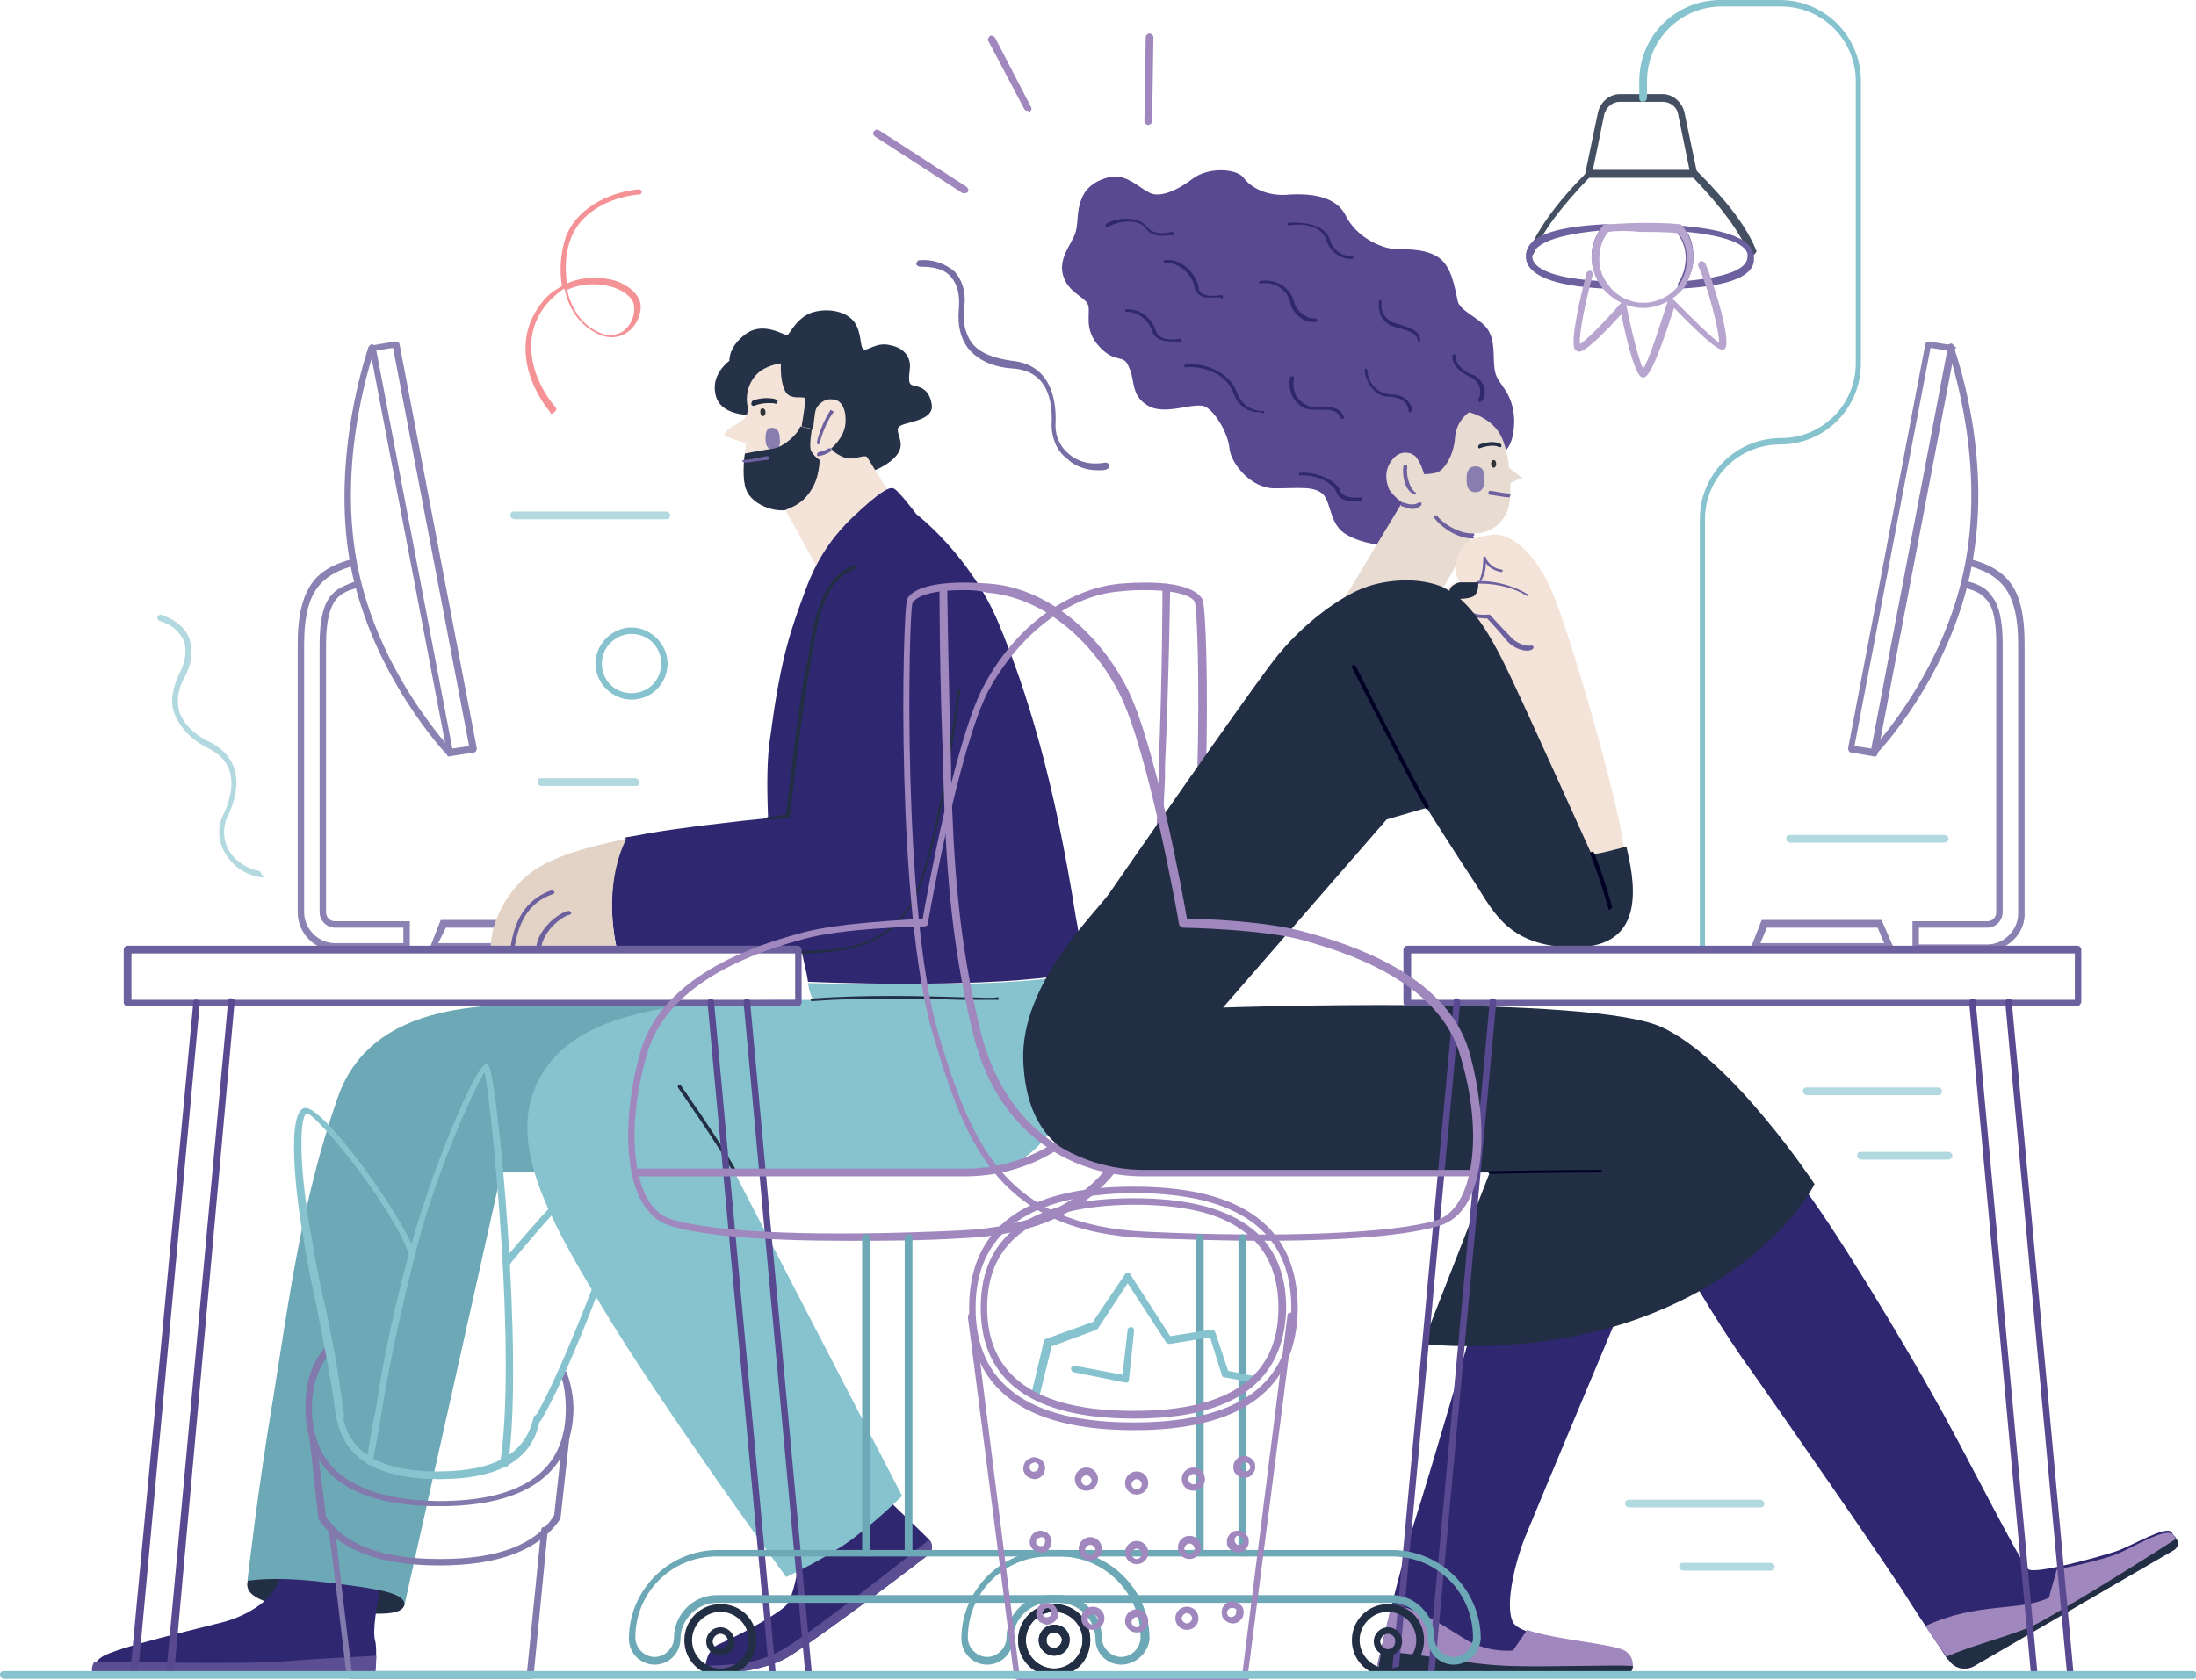 <?xml version="1.0" encoding="utf-8"?>
<!-- Generator: Adobe Illustrator 27.3.1, SVG Export Plug-In . SVG Version: 6.00 Build 0)  -->
<svg version="1.1" id="Layer_1" xmlns="http://www.w3.org/2000/svg" xmlns:xlink="http://www.w3.org/1999/xlink" x="0px" y="0px"
	 viewBox="0 0 170.4 130.4" style="enable-background:new 0 0 170.4 130.4;" xml:space="preserve">
<style type="text/css">
	.st0{fill:#8B81B2;}
	.st1{fill:#212E44;}
	.st2{fill:#2F2870;}
	.st3{fill:#6CA8B5;}
	.st4{opacity:0.98;}
	.st5{fill:#F3E3D8;}
	.st6{fill:#313436;}
	.st7{fill:#877EAF;}
	.st8{fill:#6D609E;}
	.st9{fill:#E2D3C6;}
	.st10{fill:#86C3CE;}
	.st11{fill:#5C4E93;}
	.st12{fill:#584990;}
	.st13{fill:#A087BE;}
	.st14{fill:#454F62;}
	.st15{fill:#B7A5D0;}
	.st16{fill:#E8DCD2;}
	.st17{fill:#000024;}
	.st18{fill:#786EA6;}
	.st19{fill:#B2D8E0;}
	.st20{fill:#F59296;}
	.st21{fill:#8279AC;}
</style>
<g>
	<g>
		<g>
			<path class="st0" d="M34.9,58.7c-0.1,0-0.1,0-0.1,0c-0.1,0-0.1-0.1-0.1-0.2l-6-31.4c0-0.1,0-0.1,0-0.2s0.1-0.1,0.2-0.1l1.8-0.3
				c0.1,0,0.3,0.1,0.3,0.2l6,31.4c0,0.1-0.1,0.3-0.2,0.3L34.9,58.7C34.9,58.7,34.9,58.7,34.9,58.7z M29.2,27.2l5.9,30.9l1.3-0.2
				L30.5,27L29.2,27.2z"/>
		</g>
		<g>
			<path class="st0" d="M34.9,58.7c-0.1,0-0.1,0-0.2-0.1c-0.1-0.1-5.8-6.1-7.5-14.7c-1.6-8.6,1.4-16.9,1.4-17
				c0.1-0.1,0.2-0.2,0.3-0.2c0.1,0.1,0.2,0.2,0.2,0.3c0,0.1-3,8.2-1.4,16.7c1.6,8.5,7.3,14.4,7.3,14.5c0.1,0.1,0.1,0.3,0,0.4
				C35,58.7,34.9,58.7,34.9,58.7z"/>
		</g>
		<g>
			<path class="st0" d="M31.9,73.8h-5.8c-1.6,0-3-1.3-3-3V50c0-2.3,0.4-3.9,1.3-5c0.8-0.9,1.8-1.3,2.9-1.6l0.2,0.5
				c-1.1,0.3-2,0.7-2.7,1.5c-0.8,0.9-1.2,2.4-1.2,4.6v20.8c0,1.3,1.1,2.4,2.4,2.4h5.3V72h-5.3c-0.6,0-1.2-0.5-1.2-1.2V50
				c0-1.9,0.3-3.1,0.9-3.8c0.5-0.6,1.2-0.8,1.9-1.1l0.2,0.5c-0.7,0.2-1.3,0.4-1.7,0.9c-0.5,0.6-0.8,1.7-0.8,3.5v20.8
				c0,0.4,0.3,0.7,0.7,0.7h5.8V73.8z"/>
		</g>
		<g>
			<path class="st0" d="M44.5,73.7H33.3l0.9-2.3h9.3L44.5,73.7z M34,73.2h9.6L43.2,72h-8.6L34,73.2z"/>
		</g>
	</g>
	<g>
		<g>
			<path class="st1" d="M19.2,122.8c-0.2,1.2,1.6,1.9,5.8,2.2c4.2,0.3,6.2,0.5,6.4-0.5c0.2-1-3.1-2.3-6.2-2.5
				C22.1,121.9,19.4,121.6,19.2,122.8z"/>
		</g>
		<g>
			<path class="st2" d="M29.6,122.5c-0.4,2.3-0.7,4.1-0.5,4.8c0.2,0.7,0,2.7,0,2.7H7.3c0,0-0.4-0.7,0.6-1.4c1-0.7,7.5-2.2,9.4-2.7
				c1.9-0.5,4.1-1.8,4.4-3.5c0.3-1.7,0.4-2.2,0.4-2.2L29.6,122.5z"/>
		</g>
		<g>
			<path class="st3" d="M56.4,78.1c0,0-7.8-0.3-13-0.2c-3.3,0.3-14.3-1.1-17.2,7.3c-2.8,8-3.8,15.8-5,23.3c-1.2,7.1-2,14.2-2,14.2
				s1.9-0.4,6,0.1c4.1,0.5,6.1,0.8,6.2,1.7L38.9,91h13.3L56.4,78.1z"/>
		</g>
		<g>
			<g class="st4">
				<path class="st1" d="M58.1,32.2c-0.6,0-2.4-0.2-2.6-1.7C55.2,29,56.6,28,56.6,28s-0.1-1.1,1.3-2.1c1.4-1,3,0.2,3.2,0.1
					c0.2-0.1,0.8-1.5,2.1-1.8c1.2-0.3,2.5,0,3.1,0.8c0.6,0.9,0.4,1.9,0.7,2.1c0.3,0.2,1-0.6,2.1-0.3c1.1,0.2,1.6,1,1.5,1.8
					c-0.1,0.9-0.1,1.2,0.2,1.3c0.3,0.1,1.3,0.1,1.5,1.5c0.2,1.4-2.4,1.3-2.6,1.8c-0.2,0.5,0.6,1.2-0.1,2.1c-0.7,0.9-2,1.3-2,1.3
					L58.1,32.2z"/>
			</g>
			<g>
				<path class="st5" d="M59,28.8c-0.8,0.6-1.2,1.7-1,2.7c0.1,0.9-0.3,1.1-1,1.5c-0.7,0.4-1,0.8-0.6,0.9c0.5,0.2,1.5,0.5,1.5,0.5
					s-0.4,2.6,0,3.5c0.3,0.9,1.7,1.7,3,1.6l2.8,5.1l6-5.2c0,0-2.2-3.6-2.4-3.9c-0.2-0.3-1.1,0.3-1.8,0c-0.8-0.3-1-0.7-1-0.7
					s1-0.8,1.1-1.9c0.1-1.1-0.3-1.9-1-1.9c-0.7-0.1-1.2,0.5-1.3,0.8c-0.1,0.3-0.2,1.5-0.2,1.5l-0.9-0.2c0,0,0.3-1.8,0.3-2.1
					c0-0.4-1.2,0.2-1.6-0.7c-0.4-0.8-0.3-2.1-0.3-2.1S59.7,28.3,59,28.8z"/>
			</g>
			<g>
				<g>
					<g>
						<g>
							<path class="st6" d="M59.2,32.3c-0.1,0-0.2-0.1-0.2-0.3c0-0.2,0-0.3,0.2-0.3c0.1,0,0.2,0.1,0.2,0.3
								C59.4,32.2,59.3,32.3,59.2,32.3z"/>
						</g>
					</g>
				</g>
			</g>
			<g>
				<path class="st1" d="M58.5,31.5c-0.1,0-0.1,0-0.2-0.1c0-0.1,0-0.2,0.1-0.3c0.7-0.3,1.6-0.2,1.8-0.1c0.1,0,0.2,0.1,0.1,0.2
					c0,0.1-0.1,0.2-0.2,0.1C60,31.3,59.2,31.2,58.5,31.5C58.6,31.5,58.5,31.5,58.5,31.5z"/>
			</g>
			<g>
				<g>
					<g>
						<g>
							<g>
								<g>
									<path class="st7" d="M60,34.9c-0.4,0-0.6-0.3-0.6-0.8c0-0.6,0.1-0.9,0.5-0.9c0.4,0,0.6,0.3,0.6,0.8
										C60.6,34.6,60.4,34.9,60,34.9z"/>
								</g>
							</g>
						</g>
					</g>
				</g>
			</g>
			<g class="st4">
				<path class="st1" d="M62.9,38.1c0.7-1,0.7-2.4,0.7-2.4s-0.5-0.3-0.7-0.8c-0.1-0.5,0.1-1.6,0.1-1.6l-0.9-0.2
					c-0.2,0.6-1.2,1.5-2,1.7c-0.7,0.1-1.8,0.3-2.3,0.4c-0.1,0.5-0.2,2.1,0.1,2.8c0.3,0.9,1.7,1.7,3,1.6
					C61.3,39.4,62.2,39.2,62.9,38.1z"/>
			</g>
			<g>
				<path class="st8" d="M63.5,34.5C63.5,34.5,63.5,34.5,63.5,34.5c-0.1,0-0.1-0.1-0.1-0.2c0-0.1,0.3-1.3,1-2.4c0-0.1,0.1-0.1,0.2,0
					c0.1,0,0.1,0.1,0,0.2c-0.7,1-1,2.3-1,2.3C63.6,34.4,63.5,34.5,63.5,34.5z"/>
			</g>
			<g>
				<path class="st8" d="M63.5,35.4c-0.1,0-0.1,0-0.1-0.1c0-0.1,0-0.1,0.1-0.2c0,0,0.5-0.1,0.8-0.3c0.1,0,0.1,0,0.2,0
					c0,0.1,0,0.1,0,0.2C64.1,35.3,63.6,35.4,63.5,35.4C63.6,35.4,63.6,35.4,63.5,35.4z"/>
			</g>
			<g>
				<path class="st8" d="M57.8,35.9C57.8,35.9,57.8,35.9,57.8,35.9c-0.1,0-0.2-0.1-0.2-0.1c0-0.1,0.1-0.1,0.1-0.1
					c0.4,0,1.3-0.2,1.8-0.3c0.1,0,0.1,0,0.2,0.1c0,0.1,0,0.1-0.1,0.2C59.1,35.7,58.3,35.9,57.8,35.9z"/>
			</g>
		</g>
		<g>
			<path class="st2" d="M84,75.4c-5.1,1.2-16.5,1-21.3,0.8c-0.1-0.7-0.3-1.4-0.5-2.4H47.9c-0.5-2.1-0.8-5.7,0.6-8.8
				c0.6-0.1,1.2-0.2,1.7-0.3c2.1-0.4,7.3-1,9.4-1.2c-0.1-2.5-0.1-4.8,0.2-6.5c0.8-6.1,1.6-8.2,2.7-11.2c1.1-3,2.6-4.6,3.5-5.5
				c2.3-2.2,3-2.5,3.3-2.4c0.3,0,1.8,2,1.8,2s4.2,3.2,6.4,8.5c2.2,5.3,4.3,12.1,6,22.9C83.8,72.7,83.9,74.1,84,75.4z"/>
		</g>
		<g>
			<path class="st9" d="M47.9,73.8h-9.2c-0.4,0-0.7-0.3-0.6-0.7c0.2-2.3,1.8-4.4,3-5.3c1.6-1.3,4.6-2.1,7.5-2.7
				C47.1,68.1,47.4,71.8,47.9,73.8z"/>
		</g>
		<g>
			<path class="st2" d="M68.5,116c1,1,2.7,2.6,3.6,3.5c0.3,0.3,0.3,0.9-0.1,1.2c-2.3,1.8-9.8,7.4-11.2,8.1c-1.7,0.8-3.8,1.1-6.1,1.1
				c0,0-0.1-1.8,1.1-2.3s4.4-2.2,5.2-3c0.7-0.8,1.1-4,1.1-4L68.5,116z"/>
		</g>
		<g>
			<path class="st10" d="M76.2,91C72.3,91.3,57,91,57,91l13,25.1c0,0-2.3,2.3-4.5,3.8c-2.3,1.5-4.5,2.5-4.5,2.5s-9.7-13.3-14.3-21
				C42,93.6,38.5,87.2,43,82.1c4-4.6,14.4-4.5,20.1-4.5c0,0-0.3-0.5-0.4-1.3c4.9,0.1,16.3,0.4,21.3-0.8C84.4,83.5,82.2,90.4,76.2,91
				z"/>
		</g>
		<g>
			<path class="st8" d="M39.7,73.9C39.7,73.9,39.7,73.9,39.7,73.9c-0.1,0-0.1-0.1-0.1-0.2l0-0.1c0.2-1.2,0.6-3.6,3.2-4.5
				c0.1,0,0.1,0,0.2,0.1s0,0.1-0.1,0.2c-2.4,0.8-2.8,3.1-3,4.3l0,0.1C39.9,73.8,39.8,73.9,39.7,73.9z"/>
		</g>
		<g>
			<path class="st8" d="M41.7,73.7C41.7,73.7,41.7,73.7,41.7,73.7c-0.1,0-0.1-0.1-0.1-0.1c0.1-1.5,1.8-2.8,2.5-2.9
				c0.1,0,0.1,0,0.2,0.1s0,0.1-0.1,0.2c-0.6,0.1-2.1,1.3-2.2,2.6C41.8,73.7,41.7,73.7,41.7,73.7z"/>
		</g>
		<g>
			<path class="st1" d="M59.6,63.6c-0.1,0-0.1-0.1-0.1-0.1c0-0.1,0.1-0.1,0.1-0.1c0.3,0,1.1-0.1,1.4-0.2c0.1-1,1.1-9.7,1.6-11.7
				c0.1-0.4,0.2-0.8,0.2-1.2c0.4-2.3,1-5.5,3.4-6.4c0.1,0,0.1,0,0.2,0.1s0,0.1-0.1,0.2c-2.3,0.8-2.8,3.9-3.2,6.1
				c-0.1,0.5-0.2,0.9-0.2,1.3c-0.5,2.1-1.6,11.7-1.6,11.8c0,0.1-0.1,0.1-0.1,0.1C61.1,63.5,60.1,63.6,59.6,63.6
				C59.6,63.6,59.6,63.6,59.6,63.6z"/>
		</g>
		<g>
			<path class="st1" d="M62.2,74c-0.1,0-0.1-0.1-0.1-0.1c0-0.1,0.1-0.1,0.1-0.1l0.4,0c2.9-0.1,6.5-0.3,8.4-4.4
				c1.9-4.3,3.3-15.7,3.3-15.8c0-0.1,0.1-0.1,0.1-0.1c0.1,0,0.1,0.1,0.1,0.1c0,0.1-1.4,11.6-3.4,15.9c-1.9,4.2-5.8,4.4-8.6,4.5
				L62.2,74C62.2,74,62.2,74,62.2,74z"/>
		</g>
		<g>
			<path class="st1" d="M63,77.7c-0.1,0-0.1-0.1-0.1-0.1c0-0.1,0-0.1,0.1-0.1c4-0.3,8.6-0.2,11.6-0.1c1.4,0,2.4,0.1,2.8,0
				c0,0,0,0,0,0c0.1,0,0.1,0.1,0.1,0.1c0,0.1,0,0.1-0.1,0.1c-0.4,0-1.4,0-2.8,0C71.6,77.5,67,77.4,63,77.7C63,77.7,63,77.7,63,77.7z
				"/>
		</g>
		<g>
			<path class="st1" d="M57,91.1c0,0-0.1,0-0.1-0.1c-1.2-2.2-4.3-6.6-4.3-6.6c0-0.1,0-0.1,0-0.2c0.1,0,0.1,0,0.2,0
				c0,0,3.1,4.4,4.3,6.6C57.2,91,57.1,91.1,57,91.1C57.1,91.1,57,91.1,57,91.1z"/>
		</g>
		<g>
			<path class="st11" d="M54.7,129.3c-0.1,0.4,0,0.6,0,0.6c2.4,0,4.4-0.3,6.1-1.1c1.4-0.7,8.9-6.3,11.2-8.1c0.4-0.3,0.4-0.8,0.1-1.2
				c0,0,0,0,0,0c-1.7,1.4-8.9,7-11,8.3C58.8,129.3,56.4,129.2,54.7,129.3z"/>
		</g>
		<g>
			<path class="st11" d="M22.6,128.9c-3.1,0.3-10.4,0.1-15.3,0.1c-0.3,0.5-0.1,0.9-0.1,0.9h21.9c0,0,0.1-0.7,0.1-1.4
				C27.8,128.6,25,128.7,22.6,128.9z"/>
		</g>
	</g>
	<g>
		<g>
			<path class="st8" d="M61.9,78.1h-52c-0.1,0-0.3-0.1-0.3-0.3v-4.1c0-0.1,0.1-0.3,0.3-0.3h52c0.1,0,0.3,0.1,0.3,0.3v4.1
				C62.2,78,62,78.1,61.9,78.1z M10.2,77.6h51.5V74H10.2V77.6z"/>
		</g>
		<g>
			<g>
				<g>
					<path class="st12" d="M10.4,130.2C10.4,130.2,10.4,130.2,10.4,130.2c-0.2,0-0.3-0.1-0.3-0.3L15,77.8c0-0.1,0.1-0.3,0.3-0.2
						c0.1,0,0.3,0.1,0.2,0.3L10.7,130C10.7,130.1,10.6,130.2,10.4,130.2z"/>
				</g>
				<g>
					<path class="st12" d="M13.2,130.2C13.2,130.2,13.2,130.2,13.2,130.2c-0.2,0-0.3-0.1-0.3-0.3l4.8-52.2c0-0.1,0.1-0.3,0.3-0.2
						c0.1,0,0.3,0.1,0.2,0.3L13.5,130C13.5,130.1,13.4,130.2,13.2,130.2z"/>
				</g>
			</g>
			<g>
				<g>
					<path class="st12" d="M62.8,130.2c-0.1,0-0.2-0.1-0.3-0.2l-4.8-52.2c0-0.1,0.1-0.3,0.2-0.3c0.1,0,0.3,0.1,0.3,0.2l4.8,52.2
						C63,130.1,62.9,130.2,62.8,130.2C62.8,130.2,62.8,130.2,62.8,130.2z"/>
				</g>
				<g>
					<path class="st12" d="M60,130.2c-0.1,0-0.2-0.1-0.3-0.2l-4.8-52.2c0-0.1,0.1-0.3,0.2-0.3c0.1,0,0.3,0.1,0.3,0.2l4.8,52.2
						C60.3,130.1,60.1,130.2,60,130.2C60,130.2,60,130.2,60,130.2z"/>
				</g>
			</g>
		</g>
	</g>
	<g>
		<g>
			<path class="st13" d="M65.7,96.3c-6.5,0-11.4-0.4-13.8-1.2c-3.6-1.2-3.8-7.8-2.2-13.5c1.8-6.2,9.6-8.4,12.5-9.2l0,0
				c2.9-0.8,8.2-1,9.4-1.1c0.3-1.8,2.5-13.8,4.7-18c2.4-4.6,6.5-7.6,10.6-8c5-0.4,6.1,0.7,6.4,1.2c0.5,0.9,0.9,24.1-2,33.8
				c-2.6,8.9-5.4,15.3-16.6,15.8C71.4,96.3,68.5,96.3,65.7,96.3z M88.9,45.8c-0.6,0-1.2,0-2,0.1c-3.9,0.3-7.8,3.3-10.2,7.7
				c-2.3,4.4-4.7,17.9-4.7,18.1c0,0.1-0.1,0.2-0.3,0.2c-0.1,0-6.3,0.1-9.4,1l0,0c-2.9,0.8-10.4,3-12.1,8.9c-1.8,6.3-1,11.9,1.8,12.8
				c3.4,1.1,11.8,1.4,22.5,0.9c10.9-0.5,13.6-6.7,16.2-15.4c2.8-9.7,2.4-32.4,2-33.4C92.5,46.3,91.4,45.8,88.9,45.8z M62.3,72.7
				L62.3,72.7L62.3,72.7z"/>
		</g>
		<g>
			<path class="st13" d="M74.9,91.3H49.4c-0.1,0-0.3-0.1-0.3-0.3s0.1-0.3,0.3-0.3h25.5c4.9,0,10.7-2.8,12.7-10.7
				c1.8-7.4,2.1-13.4,2.3-19.7l0-0.9c0.3-6.5,0.3-13.7,0.3-13.8c0-0.1,0.1-0.3,0.3-0.3c0.1,0,0.3,0.1,0.3,0.3
				c0,0.1-0.1,7.3-0.4,13.8l0,0.9c-0.3,6.4-0.5,12.4-2.3,19.8C86.1,88.4,80,91.3,74.9,91.3z"/>
		</g>
		<g>
			<path class="st3" d="M70.5,120.8c-0.1,0-0.3-0.1-0.3-0.3V96.1c0-0.1,0.1-0.3,0.3-0.3s0.3,0.1,0.3,0.3v24.5
				C70.7,120.7,70.6,120.8,70.5,120.8z"/>
		</g>
		<g>
			<path class="st3" d="M67.2,120.8c-0.1,0-0.3-0.1-0.3-0.3V96.1c0-0.1,0.1-0.3,0.3-0.3s0.3,0.1,0.3,0.3v24.5
				C67.5,120.7,67.4,120.8,67.2,120.8z"/>
		</g>
		<g>
			<path class="st3" d="M87,129.2c-1.1,0-2-0.9-2-2c0-1.5-1.3-2.8-2.8-2.8H55.6c-1.5,0-2.8,1.3-2.8,2.8c0,1.1-0.9,2-2,2
				c-1.1,0-2-0.9-2-2c0-3.8,3.1-6.9,6.9-6.9h26.6c3.8,0,6.9,3.1,6.9,6.9C89.1,128.3,88.1,129.2,87,129.2z M55.6,123.8h26.6
				c1.8,0,3.3,1.5,3.3,3.3c0,0.8,0.7,1.5,1.5,1.5s1.5-0.7,1.5-1.5c0-3.5-2.8-6.3-6.3-6.3H55.6c-3.5,0-6.3,2.8-6.3,6.3
				c0,0.8,0.7,1.5,1.5,1.5s1.5-0.7,1.5-1.5C52.3,125.3,53.8,123.8,55.6,123.8z"/>
		</g>
		<g>
			<path class="st1" d="M81.8,130.1c-1.5,0-2.8-1.2-2.8-2.8c0-1.5,1.2-2.8,2.8-2.8s2.8,1.2,2.8,2.8
				C84.5,128.9,83.3,130.1,81.8,130.1z M81.8,125.1c-1.2,0-2.2,1-2.2,2.2c0,1.2,1,2.2,2.2,2.2s2.2-1,2.2-2.2
				C84,126.1,83,125.1,81.8,125.1z"/>
		</g>
		<g>
			<path class="st1" d="M81.8,128.5c-0.6,0-1.2-0.5-1.2-1.2c0-0.6,0.5-1.2,1.2-1.2s1.2,0.5,1.2,1.2C82.9,128,82.4,128.5,81.8,128.5z
				 M81.8,126.7c-0.4,0-0.6,0.3-0.6,0.6c0,0.4,0.3,0.6,0.6,0.6s0.6-0.3,0.6-0.6C82.4,127,82.1,126.7,81.8,126.7z"/>
		</g>
		<g>
			<path class="st1" d="M55.9,130.1c-1.5,0-2.8-1.2-2.8-2.8c0-1.5,1.2-2.8,2.8-2.8s2.8,1.2,2.8,2.8
				C58.7,128.9,57.4,130.1,55.9,130.1z M55.9,125.1c-1.2,0-2.2,1-2.2,2.2c0,1.2,1,2.2,2.2,2.2s2.2-1,2.2-2.2
				C58.1,126.1,57.1,125.1,55.9,125.1z"/>
		</g>
		<g>
			<path class="st1" d="M55.9,128.5c-0.6,0-1.1-0.5-1.1-1.1c0-0.6,0.5-1.1,1.1-1.1s1.1,0.5,1.1,1.1C57.1,128,56.5,128.5,55.9,128.5z
				 M55.9,126.8c-0.3,0-0.6,0.3-0.6,0.6s0.3,0.6,0.6,0.6s0.6-0.3,0.6-0.6S56.2,126.8,55.9,126.8z"/>
		</g>
	</g>
	<g>
		<g>
			<g>
				<path class="st14" d="M131.4,13.8h-8.1c-0.1,0-0.2,0-0.2-0.1s-0.1-0.1-0.1-0.2l1-4.8c0.2-0.8,0.9-1.4,1.7-1.4h3.3
					c0.8,0,1.5,0.6,1.7,1.4l1,4.8c0,0.1,0,0.2-0.1,0.2S131.5,13.8,131.4,13.8z M123.6,13.2h7.5l-0.9-4.4c-0.1-0.5-0.6-0.9-1.2-0.9
					h-3.3c-0.6,0-1,0.4-1.2,0.9L123.6,13.2z"/>
			</g>
			<g>
				<path class="st14" d="M135.9,19.9c-0.1,0-0.2-0.1-0.2-0.2c-0.7-1.7-2.1-3.6-4.4-6h-7.9c-2.2,2.3-3.7,4.2-4.4,6
					c-0.1,0.1-0.2,0.2-0.3,0.1c-0.1-0.1-0.2-0.2-0.1-0.3c0.8-1.8,2.2-3.8,4.6-6.2c0-0.1,0.1-0.1,0.2-0.1h8.1c0.1,0,0.1,0,0.2,0.1
					c2.4,2.4,3.9,4.4,4.6,6.2C136.2,19.7,136.1,19.8,135.9,19.9C136,19.9,135.9,19.9,135.9,19.9z"/>
			</g>
			<g>
				<path class="st8" d="M130.4,22.4c-0.1,0-0.2-0.1-0.2-0.1c0-0.1,0-0.2,0-0.3c0.4-0.6,0.6-1.3,0.6-2c0-0.8-0.3-1.5-0.8-2.1
					c-0.1-0.1-0.1-0.2,0-0.3c0-0.1,0.1-0.2,0.2-0.1c3.9,0.3,5.9,1.1,5.9,2.5C136.2,21.4,134.3,22.2,130.4,22.4
					C130.5,22.4,130.4,22.4,130.4,22.4z M130.9,18c0.4,0.6,0.5,1.3,0.5,2c0,0.7-0.2,1.3-0.5,1.8c3.1-0.3,4.7-0.9,4.7-1.9
					C135.7,19,134,18.3,130.9,18z"/>
			</g>
			<g>
				<path class="st8" d="M124.5,22.4C124.5,22.4,124.5,22.4,124.5,22.4c-4.1-0.2-6.1-1.1-6.1-2.5l0,0c0-1.5,2-2.3,6.2-2.5
					c0.1,0,0.2,0,0.2,0.1c0,0.1,0,0.2,0,0.3c-0.5,0.6-0.8,1.4-0.8,2.2c0,0.7,0.2,1.4,0.7,2c0.1,0.1,0.1,0.2,0,0.3
					C124.7,22.4,124.6,22.4,124.5,22.4z M118.9,19.9c0,1,1.8,1.7,5.1,1.9c-0.3-0.6-0.5-1.2-0.5-1.9c0-0.7,0.2-1.4,0.6-2
					C119.9,18.3,119,19.2,118.9,19.9z"/>
			</g>
			<g>
				<path class="st15" d="M127.5,23.9c-1.2,0-2.4-0.6-3.2-1.6c-0.5-0.7-0.8-1.5-0.8-2.3c0-0.9,0.3-1.8,0.9-2.5
					c0-0.1,0.1-0.1,0.2-0.1c0.8,0,1.7-0.1,2.7-0.1c1.1,0,2.1,0,3,0.1c0.1,0,0.1,0,0.2,0.1c0.6,0.7,0.9,1.6,0.9,2.5
					c0,0.8-0.3,1.6-0.7,2.3C129.9,23.3,128.7,23.9,127.5,23.9z M124.8,18c-0.5,0.6-0.7,1.3-0.7,2.1c0,0.7,0.2,1.4,0.7,2
					c0.6,0.9,1.7,1.4,2.7,1.4c1.1,0,2.1-0.5,2.8-1.4c0.4-0.6,0.6-1.3,0.6-2c0-0.7-0.2-1.5-0.7-2c-0.9-0.1-1.9-0.1-2.9-0.1
					C126.4,17.9,125.5,17.9,124.8,18z"/>
			</g>
			<g>
				<path class="st15" d="M127.5,29.3C127.5,29.3,127.5,29.3,127.5,29.3c-0.2,0-0.7-0.1-1.7-4.9c-1.1,1.2-2.7,2.9-3.3,2.9
					c0,0,0,0,0,0c-0.1,0-0.2-0.1-0.3-0.2c-0.4-0.6,0.5-4.3,0.9-5.9c0-0.1,0.2-0.2,0.3-0.2c0.1,0,0.2,0.2,0.2,0.3
					c-0.6,2.2-1.1,4.7-1,5.4c0.5-0.3,1.9-1.7,3.1-3.1c0.1-0.1,0.2-0.1,0.3-0.1c0.1,0,0.2,0.1,0.2,0.2c0.4,2,1,4.4,1.3,4.9
					c0.4-0.5,1.2-3,1.9-5.2c0-0.1,0.1-0.2,0.2-0.2c0.1,0,0.2,0,0.3,0.1c1.4,1.4,2.9,2.9,3.5,3.3c0-1-0.9-4.4-1.6-5.9
					c-0.1-0.1,0-0.3,0.1-0.4s0.3,0,0.4,0.1c0.5,1,2.2,6.3,1.5,6.7c-0.2,0.1-0.5,0.3-3.9-3.2C128.3,28.9,127.8,29.3,127.5,29.3z"/>
			</g>
		</g>
		<g>
			<path class="st10" d="M132.2,73.7c-0.1,0-0.3-0.1-0.3-0.3V40.3c0-3.5,2.8-6.3,6.3-6.3c3.2,0,5.8-2.6,5.8-5.8V6.3
				c0-3.2-2.6-5.8-5.8-5.8h-4.6c-3.2,0-5.8,2.6-5.8,5.8v1.3c0,0.1-0.1,0.3-0.3,0.3s-0.3-0.1-0.3-0.3V6.3c0-3.5,2.8-6.3,6.3-6.3h4.6
				c3.5,0,6.3,2.8,6.3,6.3v21.9c0,3.5-2.8,6.3-6.3,6.3c-3.2,0-5.8,2.6-5.8,5.8v33.1C132.4,73.6,132.3,73.7,132.2,73.7z"/>
		</g>
	</g>
	<g>
		<g>
			<path class="st0" d="M145.4,58.7C145.4,58.7,145.4,58.7,145.4,58.7l-1.8-0.3c-0.1,0-0.2-0.2-0.2-0.3l6-31.4
				c0-0.1,0.2-0.2,0.3-0.2l1.8,0.3c0.1,0,0.1,0.1,0.2,0.1s0.1,0.1,0,0.2l-6,31.4c0,0.1-0.1,0.1-0.1,0.2
				C145.5,58.7,145.4,58.7,145.4,58.7z M143.9,57.9l1.3,0.2l5.9-30.9l-1.3-0.2L143.9,57.9z"/>
		</g>
		<g>
			<path class="st0" d="M145.4,58.7c-0.1,0-0.1,0-0.2-0.1c-0.1-0.1-0.1-0.3,0-0.4c0.1-0.1,5.7-6,7.3-14.5c1.6-8.5-1.4-16.6-1.4-16.7
				c-0.1-0.1,0-0.3,0.2-0.3c0.1-0.1,0.3,0,0.3,0.2c0,0.1,3.1,8.3,1.4,17c-1.6,8.6-7.4,14.7-7.5,14.7
				C145.5,58.7,145.5,58.7,145.4,58.7z"/>
		</g>
		<g>
			<path class="st0" d="M154.2,73.8h-5.8v-2.3h5.8c0.4,0,0.7-0.3,0.7-0.7V50c0-1.7-0.2-2.9-0.8-3.5c-0.4-0.5-1-0.7-1.7-0.9l0.2-0.5
				c0.8,0.2,1.5,0.5,1.9,1.1c0.6,0.7,0.9,1.9,0.9,3.8v20.8c0,0.6-0.5,1.2-1.2,1.2h-5.3v1.3h5.3c1.3,0,2.4-1.1,2.4-2.4V50
				c0-2.2-0.4-3.7-1.2-4.6c-0.7-0.8-1.6-1.2-2.7-1.5l0.2-0.5c1.1,0.3,2.1,0.7,2.9,1.6c0.9,1,1.3,2.6,1.3,5v20.8
				C157.2,72.4,155.8,73.8,154.2,73.8z"/>
		</g>
		<g>
			<path class="st0" d="M147,73.7h-11.2l0.9-2.3h9.3L147,73.7z M136.6,73.2h9.6l-0.5-1.2h-8.6L136.6,73.2z"/>
		</g>
	</g>
	<g>
		<g>
			<path class="st2" d="M139.5,91.6c2.4,2.9,8.4,12.9,10.6,16.9c2.3,4,6.7,12.9,7.3,13.3c0.6,0.4,5.6-1,6.8-1.4
				c1.2-0.4,3.8-2,4.3-1.5c0.1,0.2,0.2,0.3,0.3,0.4c0.2,0.3,0.1,0.7-0.2,0.8l-15.5,9c-0.7,0.4-1.6,0.2-2.1-0.5
				c-0.7-1.1-1.8-2.7-2.7-4.1c-1.5-2.5-10.5-15.4-12.4-18.1c-2-2.7-4.7-7.3-4.7-7.3L139.5,91.6z"/>
		</g>
		<g>
			<path class="st2" d="M114.4,102.5c0,0-3.2,11.1-4.7,15.8c-1.1,3.6-2.3,8.7-2.8,10.8c-0.1,0.5,0.3,0.9,0.7,0.9h18.3
				c0.4,0,0.7-0.3,0.7-0.7c0-0.3-0.1-0.7-0.5-1c-0.8-0.7-8-1-8.7-2.4c-0.7-1.4,0.3-5,0.9-6.5c0.6-1.5,7.4-17.7,7.4-17.7L114.4,102.5
				z"/>
		</g>
		<g>
			<g>
				<path class="st12" d="M83.9,15.5c-0.4,1-0.2,2-0.5,2.7c-0.3,0.8-1.3,1.9-0.9,3.2c0.4,1.3,1.6,1.6,1.9,2.2
					c0.3,0.6-0.4,1.9,0.9,3.3c1.3,1.4,1.9,0.5,2.3,1.6c0.5,1,0.1,2.2,1.5,3c1.4,0.8,3.7-0.4,4.5,0.1c0.8,0.5,1.7,2.1,1.8,3.2
					c0.1,1.1,1.6,3.1,3.5,3.1c2,0,3.1-0.2,3.8,0.5c0.6,0.7,0.5,2.4,1.8,3.1c1.3,0.8,3.5,0.9,3.5,0.9l8.5-7.2c0,0,1-0.3,1-2.6
					c-0.1-2.3-1.3-2.7-1.5-3.8c-0.2-1,0.1-2.3-0.6-3.3c-0.7-0.9-2.2-1.4-2.3-2.2c-0.2-0.8-0.4-2.7-1.6-3.4c-1.2-0.7-2.7-0.5-3.5-0.6
					c-0.8-0.1-2.7-0.8-3.6-2.6c-0.7-1.4-2.5-1.7-4.3-1.6c-1.8,0.2-3.1-0.6-3.6-1.3c-0.5-0.7-2.7-0.9-4,0.1c-1.3,1-2.7,1.5-3.4,1
					c-0.8-0.4-1.6-1.3-2.8-1.2C84.7,14,84.1,14.9,83.9,15.5z"/>
			</g>
			<g>
				<path class="st16" d="M118,37l-0.9-0.7c-0.1-1.1-0.4-2-0.6-2.4c-0.7-1.5-2.5-1.9-2.5-1.9s-1,0.6-1.1,2c-0.1,1.4-0.9,2.6-1.5,2.7
					c-0.4,0.1-0.9,0.1-0.9,0.1s-0.2-0.8-0.6-1.3c-0.2-0.3-1.1-0.7-1.8,0.1c-0.7,0.8-0.6,1.7-0.3,2.4c0.4,0.6,1,1,1,1l-4.4,7.3l7.2,0
					l2.8-4.9c0,0,1.7,0.1,2.5-1.6c0.3-0.6,0.3-1.5,0.3-2.3l0.8-0.4C118.1,37.3,118.2,37.1,118,37z"/>
			</g>
			<g>
				<g>
					<g>
						<g>
							<path class="st6" d="M115.9,36.3c-0.1,0-0.2-0.1-0.2-0.3c0-0.2,0.1-0.3,0.2-0.3c0.1,0,0.2,0.1,0.2,0.3
								C116.1,36.2,116,36.3,115.9,36.3z"/>
						</g>
					</g>
				</g>
			</g>
			<g>
				<path class="st1" d="M114.8,34.8c0,0-0.1,0-0.1-0.1c0-0.1,0-0.1,0.1-0.2c0.5-0.2,1.3-0.3,1.7,0c0,0.1,0,0.1,0,0.2
					c-0.1,0-0.1,0-0.2,0C116,34.5,115.3,34.6,114.8,34.8C114.9,34.8,114.8,34.8,114.8,34.8z"/>
			</g>
			<g>
				<path class="st8" d="M117.1,38.6c-0.4,0-1.3-0.2-1.5-0.2c-0.1,0-0.1-0.1-0.1-0.2c0-0.1,0.1-0.1,0.2-0.1c0.1,0,1,0.2,1.4,0.2
					c0.1,0,0.1,0.1,0.1,0.1S117.2,38.6,117.1,38.6z"/>
			</g>
			<g>
				<g>
					<g>
						<g>
							<g>
								<g>
									<path class="st7" d="M114.5,38.2c-0.5,0-0.7-0.3-0.7-1c0-0.7,0.2-1,0.7-1c0.5,0,0.7,0.3,0.7,1
										C115.2,37.8,115,38.2,114.5,38.2z"/>
								</g>
							</g>
						</g>
					</g>
				</g>
			</g>
			<g>
				<path class="st8" d="M109.6,38.3C109.6,38.3,109.6,38.3,109.6,38.3c-0.7-0.4-0.8-1.7-0.7-2.1c0-0.1,0.1-0.1,0.2-0.1
					c0.1,0,0.1,0.1,0.1,0.2c-0.1,0.4,0.1,1.5,0.6,1.9c0.1,0,0.1,0.1,0,0.2C109.7,38.3,109.7,38.3,109.6,38.3z"/>
			</g>
			<g>
				<path class="st8" d="M109.6,39.5c-0.2,0-0.5-0.1-0.8-0.2c-0.1,0-0.1-0.1-0.1-0.2c0-0.1,0.1-0.1,0.2-0.1c0.5,0.2,0.9,0.2,1.2,0
					c0.1,0,0.1,0,0.2,0c0,0.1,0,0.1,0,0.2C110.1,39.4,109.9,39.5,109.6,39.5z"/>
			</g>
			<g>
				<path class="st8" d="M114.3,41.8c-1.3,0-2.6-1-3-1.6c0-0.1,0-0.1,0-0.2c0.1,0,0.1,0,0.2,0c0.3,0.5,1.6,1.4,2.7,1.4
					c0,0,0.1,0,0.1,0c0.1,0,0.1,0.1,0.1,0.1c0,0.1-0.1,0.1-0.1,0.1C114.4,41.8,114.4,41.8,114.3,41.8z"/>
			</g>
			<g>
				<path class="st2" d="M104.1,32.5c0,0-0.1,0-0.1-0.1c-0.3-0.6-0.7-0.6-1.5-0.6c-0.2,0-0.5,0-0.7,0c-0.5,0-1-0.3-1.3-0.7
					c-0.4-0.5-0.5-1.2-0.4-1.8c0-0.1,0.1-0.1,0.2-0.1c0.1,0,0.1,0.1,0.1,0.2c-0.1,0.6,0,1.2,0.4,1.6c0.3,0.3,0.6,0.5,1.1,0.6
					c0.3,0,0.5,0,0.7,0c0.8,0,1.4,0,1.7,0.8C104.3,32.4,104.3,32.5,104.1,32.5C104.2,32.5,104.2,32.5,104.1,32.5z"/>
			</g>
			<g>
				<path class="st2" d="M109.4,32C109.4,32,109.4,32,109.4,32c-0.1,0-0.1-0.1-0.1-0.1c0-0.2-0.1-0.4-0.2-0.6
					c-0.3-0.3-0.7-0.5-1.3-0.5c-1.2,0-1.9-1.3-1.9-2.1c0-0.1,0.1-0.1,0.1-0.1s0.1,0.1,0.1,0.1c0,0.8,0.6,1.8,1.7,1.9
					c0.7,0,1.2,0.2,1.5,0.6c0.2,0.2,0.3,0.5,0.3,0.8C109.5,31.9,109.4,32,109.4,32z"/>
			</g>
			<g>
				<path class="st2" d="M114.8,31.2C114.8,31.2,114.7,31.2,114.8,31.2c-0.1-0.1-0.1-0.1-0.1-0.2c0.2-0.3,0.2-0.6,0.1-1
					c-0.1-0.3-0.4-0.6-0.6-0.7c-0.6-0.2-1.6-0.9-1.5-1.7c0-0.1,0.1-0.1,0.2-0.1c0.1,0,0.1,0.1,0.1,0.2c-0.1,0.6,0.8,1.3,1.3,1.4
					c0.3,0.1,0.6,0.4,0.8,0.8c0.2,0.4,0.1,0.9-0.1,1.2C114.9,31.2,114.8,31.2,114.8,31.2z"/>
			</g>
			<g>
				<path class="st2" d="M110.1,26.5c-0.1,0-0.1-0.1-0.1-0.1c0-0.5-0.8-0.8-1.7-1c-1.1-0.3-1.4-1.2-1.3-2c0-0.1,0.1-0.1,0.1-0.1
					c0,0,0,0,0,0c0.1,0,0.1,0.1,0.1,0.1c-0.1,0.7,0.2,1.4,1.1,1.7c1.1,0.3,1.9,0.6,1.9,1.3C110.2,26.5,110.2,26.5,110.1,26.5z"/>
			</g>
			<g>
				<path class="st2" d="M104.8,20.1c-0.5,0-1.5-0.3-1.9-1.5c-0.3-1.1-1.9-1.3-2.9-1.1c-0.1,0-0.1,0-0.1-0.1s0-0.1,0.1-0.1
					c1.1-0.1,2.8,0.1,3.2,1.3c0.3,1.2,1.5,1.3,1.7,1.3c0.1,0,0.1,0,0.1,0.1s0,0.1-0.1,0.1C104.9,20.1,104.8,20.1,104.8,20.1z"/>
			</g>
			<g>
				<path class="st2" d="M101.8,25c-0.6,0-1.6-0.7-1.7-1.6c-0.2-0.8-1.1-1.6-2.3-1.4c-0.1,0-0.1,0-0.1-0.1c0-0.1,0-0.1,0.1-0.1
					c1.4-0.2,2.4,0.7,2.6,1.6c0.2,0.8,1.1,1.4,1.6,1.3c0.1,0,0.1,0,0.2,0.1c0,0.1,0,0.1-0.1,0.2C101.9,25,101.9,25,101.8,25z"/>
			</g>
			<g>
				<path class="st2" d="M97.8,32c-0.5,0-1.6-0.1-2.1-1.5c-0.6-1.7-2.7-2.1-3.7-2c-0.1,0-0.1,0-0.1-0.1c0-0.1,0-0.1,0.1-0.1
					c1.3-0.2,3.4,0.5,4,2.2c0.6,1.5,2,1.4,2,1.4c0.1,0,0.1,0,0.1,0.1c0,0.1,0,0.1-0.1,0.1C98,32,97.9,32,97.8,32z"/>
			</g>
			<g>
				<path class="st2" d="M105,38.9c-0.4,0-1.1-0.1-1.3-0.7c-0.3-0.8-1.7-1.4-2.8-1.3c-0.1,0-0.1,0-0.1-0.1c0-0.1,0-0.1,0.1-0.1
					c1.3-0.1,2.8,0.6,3.1,1.4c0.3,0.7,1.5,0.5,1.5,0.5c0.1,0,0.1,0,0.2,0.1c0,0.1,0,0.1-0.1,0.2C105.5,38.8,105.3,38.9,105,38.9z"/>
			</g>
			<g>
				<path class="st2" d="M90.9,26.5c-0.5,0-1.3-0.1-1.5-0.8c-0.3-0.9-1.1-1.5-2-1.5c-0.1,0-0.1-0.1-0.1-0.1c0-0.1,0.1-0.1,0.1-0.1
					c0,0,0.1,0,0.1,0c1,0,1.9,0.7,2.2,1.7c0.3,0.9,1.8,0.6,1.8,0.6c0.1,0,0.1,0,0.2,0.1c0,0.1,0,0.1-0.1,0.2
					C91.5,26.5,91.2,26.5,90.9,26.5z"/>
			</g>
			<g>
				<path class="st2" d="M93.9,23.1c-0.3,0-0.6,0-0.8-0.2c-0.2-0.1-0.4-0.4-0.4-0.6c-0.2-1.1-1.4-2-2.3-1.9c-0.1,0-0.1,0-0.1-0.1
					c0-0.1,0-0.1,0.1-0.1c1.1-0.2,2.4,0.9,2.6,2.1c0,0.2,0.1,0.4,0.3,0.5c0.5,0.3,1.4,0.1,1.4,0.1c0.1,0,0.1,0,0.2,0.1
					c0,0.1,0,0.1-0.1,0.2C94.7,23,94.3,23.1,93.9,23.1z"/>
			</g>
			<g>
				<path class="st2" d="M90.2,18.3c-0.4,0-1-0.1-1.3-0.6c-0.6-0.8-2.3-0.5-2.9-0.1c-0.1,0-0.1,0-0.2,0c0-0.1,0-0.1,0-0.2
					c0.7-0.5,2.5-0.7,3.2,0.2c0.6,0.8,1.9,0.4,1.9,0.4c0.1,0,0.1,0,0.2,0.1c0,0.1,0,0.1-0.1,0.2C90.9,18.2,90.6,18.3,90.2,18.3z"/>
			</g>
		</g>
		<g>
			<g>
				<path class="st5" d="M113.3,45.2c-0.6-0.8-0.3-1.8,0-2.5c0.3-0.6,1-1,2.5-1.2c1.6-0.2,3.7,1.8,4.9,5.1
					c1.3,3.3,4.7,14.9,5.3,19.1l-3.4,1.5c0,0-10.3-20.2-10.3-20.8c0-0.6,0.1-0.8,0.3-1C113.1,45.1,113.3,45.2,113.3,45.2z"/>
			</g>
			<g>
				<path class="st8" d="M118.4,46.2C118.4,46.2,118.3,46.2,118.4,46.2c-0.8-0.5-2.1-0.9-3.5-0.9c-0.1,0-0.1,0-0.2,0c0,0,0,0,0,0
					c-0.1,0-0.1-0.1-0.1-0.1c0-0.1,0.1-0.1,0.1-0.1c0.1,0,0.1,0,0.2,0c1.4,0,2.8,0.5,3.6,1c0.1,0,0.1,0.1,0,0.2
					C118.5,46.2,118.4,46.2,118.4,46.2z"/>
			</g>
			<g>
				<path class="st8" d="M118.5,50.5c-0.5,0-1.2-0.3-1.6-0.8c-0.4-0.5-1.3-1.5-1.5-1.7c-0.2,0-1,0-1.4-0.3c-0.1,0-0.1-0.1,0-0.2
					s0.1-0.1,0.2,0c0.4,0.3,1.3,0.2,1.3,0.2c0,0,0.1,0,0.1,0c0,0,1.1,1.2,1.6,1.7c0.4,0.5,1.2,0.8,1.6,0.7c0.1,0,0.1,0,0.2,0.1
					c0,0.1,0,0.1-0.1,0.2C118.7,50.5,118.6,50.5,118.5,50.5z"/>
			</g>
			<g>
				<path class="st8" d="M114.9,45.2C114.9,45.2,114.8,45.2,114.9,45.2c-0.1-0.1-0.1-0.1-0.1-0.2c0.3-0.5,0.3-1.7,0.3-1.7
					c0-0.1,0-0.1,0.1-0.1c0.1,0,0.1,0,0.1,0.1c0,0,0.3,0.8,1.2,0.9c0.1,0,0.1,0.1,0.1,0.1c0,0.1-0.1,0.1-0.1,0.1
					c-0.6-0.1-1-0.4-1.2-0.7c0,0.4-0.1,1-0.4,1.4C115,45.2,114.9,45.2,114.9,45.2z"/>
			</g>
			<g>
				<path class="st1" d="M114.3,46.3c0.5-0.3,0.4-1.1,0.4-1.1c-0.2,0-0.5,0-1.4,0c0,0-0.2,0-0.5,0.2c-0.3,0.2-0.4,0.4-0.3,1
					c0,0,0,0.1,0,0.1C113,46.5,113.9,46.5,114.3,46.3z"/>
			</g>
		</g>
		<g>
			<path class="st1" d="M105.9,45.6c-1.7,0.6-4.8,2.7-7.1,5.7c-2.3,3-11.6,16.4-12.7,18c-1.1,1.6-6.9,7-6.7,13
				c0.2,4.9,2.4,8.7,10.2,8.7c7.8,0,26,0,26,0l-5.2,13.3c0,0,7.8,1,16-1.7c11-3.7,14.4-10.7,14.4-10.7s-6.4-9.7-11.9-12.2
				c-5.5-2.5-34-1.5-34-1.5l12.7-14.6l3.1-0.9c0,0,2.4,3.8,3.8,5.9c1.4,2.2,2.7,5.1,8.1,4.9c5.4-0.2,4.1-5.6,3.6-7.8
				c0,0-2.1,0.6-2.7,0.6c0,0-4.6-10.2-6.2-13.6c-1.6-3.4-3.2-6.2-5.5-7.2C109.7,44.7,107.2,45.1,105.9,45.6z"/>
		</g>
		<g>
			<path class="st17" d="M124.9,70.6c-0.1,0-0.1,0-0.1-0.1c0,0-0.6-2.2-1.4-4.2c0-0.1,0-0.1,0.1-0.2c0.1,0,0.1,0,0.2,0.1
				c0.8,2,1.4,4.2,1.4,4.2C125,70.5,125,70.6,124.9,70.6C124.9,70.6,124.9,70.6,124.9,70.6z"/>
		</g>
		<g>
			<path class="st17" d="M110.7,62.8c0,0-0.1,0-0.1-0.1c-1.4-2.4-5-9.6-5.7-10.9c0-0.1,0-0.1,0.1-0.2c0.1,0,0.1,0,0.2,0.1
				c0.7,1.4,4.3,8.5,5.7,10.9C110.8,62.7,110.8,62.8,110.7,62.8C110.7,62.8,110.7,62.8,110.7,62.8z"/>
		</g>
		<g>
			<path class="st17" d="M115.6,91.1c-0.1,0-0.1-0.1-0.1-0.1c0-0.1,0.1-0.1,0.1-0.1c5.1-0.1,8.5-0.1,8.6-0.1c0.1,0,0.1,0.1,0.1,0.1
				s-0.1,0.1-0.1,0.1C124.1,91,120.6,91,115.6,91.1C115.6,91.1,115.6,91.1,115.6,91.1z"/>
		</g>
		<g>
			<path class="st13" d="M153.2,129.3l15.5-9c0.3-0.2,0.4-0.6,0.2-0.8c-0.1-0.1-0.2-0.3-0.3-0.4c-0.5-0.6-3.1,1-4.3,1.5
				c-0.7,0.3-3,0.9-4.7,1.2c-0.2,0.8-0.5,1.7-0.6,2.2c-2.3,1.1-5.5,0.3-9.6,2.2c0.3,0.5,1.5,2.2,1.8,2.6
				C151.6,129.5,152.5,129.7,153.2,129.3z"/>
		</g>
		<g>
			<path class="st1" d="M153.2,129.3l15.5-9c0.3-0.2,0.4-0.6,0.2-0.8c0,0,0,0,0-0.1c-1.8,1.2-9.5,6-11.2,6.8c-1.8,0.8-5,1.6-6.7,2.4
				c0.1,0.1,0.1,0.2,0.2,0.2C151.6,129.5,152.5,129.7,153.2,129.3z"/>
		</g>
		<g>
			<path class="st13" d="M126.7,129.2c0-0.3-0.1-0.7-0.5-1c-0.6-0.6-5.5-0.9-7.7-1.7l-1.1,1.6c0,0-1.7,0.2-3.4-0.7
				c-1.6-0.9-3.4-2.4-6-2.9c-0.5,1.9-0.8,3.6-1.1,4.6c-0.1,0.5,0.3,0.9,0.7,0.9h18.3C126.5,130,126.8,129.6,126.7,129.2z"/>
		</g>
		<g>
			<path class="st1" d="M117.2,129.3c-3.5-0.1-6.8-1-10-1.1c-0.1,0.3-0.1,0.6-0.2,0.9c-0.1,0.5,0.3,0.9,0.7,0.9h18.3
				c0.4,0,0.7-0.3,0.7-0.7c0,0,0,0,0,0C125.1,129.2,120.1,129.4,117.2,129.3z"/>
		</g>
	</g>
	<g>
		<g>
			<path class="st8" d="M161.2,78.1h-52c-0.1,0-0.3-0.1-0.3-0.3v-4.1c0-0.1,0.1-0.3,0.3-0.3h52c0.1,0,0.3,0.1,0.3,0.3v4.1
				C161.4,78,161.3,78.1,161.2,78.1z M109.5,77.6h51.5V74h-51.5V77.6z"/>
		</g>
		<g>
			<g>
				<g>
					<path class="st12" d="M160.7,130.2c-0.1,0-0.2-0.1-0.3-0.2l-4.8-52.2c0-0.1,0.1-0.3,0.2-0.3c0.2,0,0.3,0.1,0.3,0.2l4.8,52.2
						C160.9,130.1,160.8,130.2,160.7,130.2C160.7,130.2,160.7,130.2,160.7,130.2z"/>
				</g>
				<g>
					<path class="st12" d="M157.9,130.2c-0.1,0-0.2-0.1-0.3-0.2l-4.8-52.2c0-0.1,0.1-0.3,0.2-0.3c0.2,0,0.3,0.1,0.3,0.2l4.8,52.2
						C158.1,130.1,158,130.2,157.9,130.2C157.9,130.2,157.9,130.2,157.9,130.2z"/>
				</g>
			</g>
			<g>
				<g>
					<path class="st12" d="M108.3,130.2C108.3,130.2,108.3,130.2,108.3,130.2c-0.2,0-0.3-0.1-0.3-0.3l4.8-52.2
						c0-0.1,0.1-0.3,0.3-0.2c0.1,0,0.2,0.1,0.2,0.3l-4.8,52.2C108.6,130.1,108.5,130.2,108.3,130.2z"/>
				</g>
				<g>
					<path class="st12" d="M111.1,130.2C111.1,130.2,111.1,130.2,111.1,130.2c-0.2,0-0.3-0.1-0.3-0.3l4.8-52.2
						c0-0.1,0.1-0.3,0.3-0.2c0.1,0,0.2,0.1,0.2,0.3l-4.8,52.2C111.4,130.1,111.3,130.2,111.1,130.2z"/>
				</g>
			</g>
		</g>
	</g>
	<g>
		<path class="st18" d="M85.2,36.5c-0.9,0-1.8-0.3-2.4-0.9C82,35,81.6,34,81.6,33c0.1-1.9-0.3-4.2-3-4.4c-1.6-0.1-2.8-0.7-3.5-1.6
			c-0.6-0.8-0.8-1.8-0.7-3c0.1-1.1-0.1-1.9-0.6-2.5c-0.5-0.6-1.3-0.8-2.4-0.8c-0.1,0-0.3-0.1-0.3-0.2c0-0.1,0.1-0.3,0.2-0.3
			c1.2-0.1,2.1,0.3,2.8,0.9c0.6,0.7,0.9,1.7,0.7,2.9c-0.1,1,0.1,1.9,0.6,2.6c0.6,0.8,1.7,1.2,3.1,1.4c3.2,0.3,3.5,3.3,3.4,5
			c0,0.8,0.3,1.6,1,2.2c0.8,0.7,1.8,0.9,2.9,0.7c0.1,0,0.3,0.1,0.3,0.2c0,0.1-0.1,0.3-0.2,0.3C85.8,36.5,85.5,36.5,85.2,36.5z"/>
	</g>
	<g>
		<path class="st19" d="M20.3,68.1C20.3,68.1,20.3,68.1,20.3,68.1c-1.3-0.2-2.3-0.9-2.9-2c-0.5-0.9-0.5-2-0.1-2.8
			c0.8-1.7,1.3-4-1.1-5.2c-1.4-0.7-2.3-1.7-2.7-2.8c-0.3-0.9-0.1-1.9,0.4-3c0.5-0.9,0.6-1.8,0.4-2.5c-0.3-0.7-0.9-1.3-1.9-1.6
			c-0.1,0-0.2-0.2-0.2-0.3c0-0.1,0.2-0.2,0.3-0.2c1.1,0.4,1.9,1,2.2,1.9c0.3,0.9,0.2,1.9-0.4,3c-0.5,0.9-0.6,1.8-0.4,2.6
			c0.3,0.9,1.1,1.8,2.4,2.4c2.9,1.5,2.1,4.3,1.3,5.9c-0.3,0.7-0.3,1.6,0.1,2.4c0.5,0.9,1.4,1.5,2.4,1.7c0.1,0,0.2,0.2,0.2,0.3
			C20.6,68,20.5,68.1,20.3,68.1z"/>
	</g>
	<g>
		<g>
			<path class="st13" d="M74.8,15c0,0-0.1,0-0.1,0l-6.8-4.4c-0.1-0.1-0.2-0.2-0.1-0.4c0.1-0.1,0.2-0.2,0.4-0.1l6.8,4.4
				c0.1,0.1,0.2,0.2,0.1,0.4C75,15,74.9,15,74.8,15z"/>
		</g>
		<g>
			<path class="st13" d="M79.7,8.6c-0.1,0-0.2-0.1-0.2-0.1l-2.8-5.3c-0.1-0.1,0-0.3,0.1-0.4c0.1-0.1,0.3,0,0.4,0.1L80,8.3
				c0.1,0.1,0,0.3-0.1,0.4C79.8,8.6,79.8,8.6,79.7,8.6z"/>
		</g>
		<g>
			<path class="st13" d="M89.1,9.7C89.1,9.7,89.1,9.7,89.1,9.7c-0.1,0-0.3-0.1-0.3-0.3l0.1-6.5c0-0.1,0.1-0.3,0.3-0.3c0,0,0,0,0,0
				c0.1,0,0.3,0.1,0.3,0.3l-0.1,6.5C89.4,9.6,89.2,9.7,89.1,9.7z"/>
		</g>
	</g>
	<g>
		<path class="st10" d="M49,54.3c-1.5,0-2.8-1.3-2.8-2.8s1.3-2.8,2.8-2.8s2.8,1.3,2.8,2.8S50.6,54.3,49,54.3z M49,49.2
			c-1.2,0-2.3,1-2.3,2.3s1,2.3,2.3,2.3s2.3-1,2.3-2.3S50.3,49.2,49,49.2z"/>
	</g>
	<g>
		<path class="st20" d="M42.8,32.1c-0.1,0-0.1,0-0.1-0.1c-1.8-2.2-3-5.8-0.5-8.7c0.4-0.5,0.9-0.8,1.4-1.1c-0.2-1.3-0.1-2.6,0.3-3.8
			c1-2.6,4-3.6,5.7-3.7c0.1,0,0.2,0.1,0.2,0.2s-0.1,0.2-0.2,0.2c-1.6,0.1-4.4,1-5.3,3.4c-0.4,1-0.5,2.3-0.3,3.5
			c1.3-0.6,2.8-0.5,3.8-0.2c1.1,0.4,1.8,1.1,1.9,1.8c0.1,0.7-0.3,1.8-1.2,2.3c-0.5,0.3-1.4,0.5-2.5-0.2c-1.2-0.7-1.9-1.9-2.2-3.3
			c-0.4,0.2-0.8,0.6-1.2,1c-2.4,2.6-1.3,6.1,0.5,8.2c0.1,0.1,0.1,0.2,0,0.3C42.9,32.1,42.9,32.1,42.8,32.1z M44,22.5
			c0.3,1.3,1,2.5,2.1,3.1c0.8,0.5,1.5,0.5,2.1,0.2c0.7-0.4,1.1-1.3,1-2c0-0.6-0.7-1.2-1.6-1.5C46.6,22,45.3,21.9,44,22.5z"/>
	</g>
	<g>
		<g>
			<g>
				<g>
					<g>
						<g>
							<g>
								<path class="st21" d="M34.1,116.9C34.1,116.9,34.1,116.9,34.1,116.9c-6.9,0-10.4-2.6-10.4-7.7c0-1.9,0.5-3.4,1.5-4.6
									c0.1-0.1,0.3-0.1,0.4,0c0.1,0.1,0.1,0.3,0,0.4c-0.9,1.1-1.4,2.6-1.4,4.3c0,4.7,3.3,7.1,9.8,7.2c0,0,0,0,0.1,0
									c6.5,0,9.8-2.4,9.8-7.1c0-1-0.1-1.9-0.4-2.7c0-0.1,0-0.3,0.2-0.3c0.1,0,0.3,0,0.3,0.2c0.3,0.8,0.5,1.8,0.5,2.8
									C44.4,114.3,40.9,116.9,34.1,116.9z"/>
							</g>
						</g>
					</g>
				</g>
			</g>
			<g>
				<path class="st21" d="M27.2,130.3c-0.1,0-0.2-0.1-0.3-0.2c0,0-1.2-10.2-1.4-11.3c0-0.1,0.1-0.3,0.2-0.3c0.1,0,0.3,0.1,0.3,0.2
					c0.1,1,1.1,9.5,1.3,11l13.6,0l1.1-11c0-0.1,0.1-0.2,0.3-0.2c0.1,0,0.2,0.1,0.2,0.3l-1.1,11.3c0,0.1-0.1,0.2-0.3,0.2L27.2,130.3z
					"/>
			</g>
			<g>
				<path class="st21" d="M34.1,121.5C34.1,121.5,34.1,121.5,34.1,121.5c-4.6,0-7.8-1.2-9.3-3.5l-0.1-0.1c0,0,0-0.1,0-0.1l-0.7-6.3
					c0-0.1,0.1-0.3,0.2-0.3c0.1,0,0.3,0.1,0.3,0.2l0.8,6.3c1.4,2.2,4.4,3.3,8.8,3.3c0,0,0,0,0.1,0c4.4,0,7.4-1.1,8.8-3.4l0.7-6.3
					c0-0.1,0.1-0.2,0.3-0.2c0.1,0,0.2,0.1,0.2,0.3l-0.7,6.4c0,0.1,0,0.1-0.1,0.2C41.8,120.3,38.7,121.5,34.1,121.5z"/>
			</g>
		</g>
		<g>
			<g>
				<g>
					<g>
						<g>
							<g>
								<path class="st10" d="M34.1,114.8C34.1,114.8,34.1,114.8,34.1,114.8c-4.8,0-7.4-1.6-8-4.8c0-0.1,0.1-0.3,0.2-0.3
									c0.1,0,0.3,0.1,0.3,0.2c0.5,2.9,3,4.3,7.4,4.3c0,0,0,0,0,0c4.4,0,6.8-1.4,7.4-4.2c0-0.1,0.2-0.2,0.3-0.2
									c0.1,0,0.2,0.2,0.2,0.3C41.4,113.3,38.7,114.8,34.1,114.8z"/>
							</g>
						</g>
					</g>
				</g>
			</g>
			<g>
				<path class="st10" d="M41.7,110.4c0,0-0.1,0-0.1,0c-0.1-0.1-0.2-0.2-0.1-0.4c1.4-2.3,3.6-7.7,5.1-11.7c1.7-4.8,2-8.4,1.4-8.8
					c0,0,0,0,0,0c-0.6,0-4.3,3.5-8.5,8.7c-0.1,0.1-0.3,0.1-0.4,0c-0.1-0.1-0.1-0.3,0-0.4c0.3-0.4,8-9.6,9.3-8.8
					c1.1,0.8,0.2,5.4-1.3,9.4c-1.4,3.9-3.6,9.3-5.1,11.8C41.9,110.4,41.8,110.4,41.7,110.4z"/>
			</g>
			<g>
				<path class="st10" d="M39.1,113.9C39,113.9,39,113.9,39.1,113.9c-0.2,0-0.3-0.2-0.3-0.3c1.3-8.2-0.6-27.4-1.2-30.4
					c-0.9,1.5-3.8,7.8-5.4,14.2c-1.5,6-2.1,9.2-2.6,12.3c-0.2,1.2-0.4,2.4-0.7,3.8c0,0.1-0.2,0.2-0.3,0.2c-0.1,0-0.2-0.2-0.2-0.3
					c0.3-1.3,0.4-2.5,0.7-3.7c0.5-3.1,1-6.3,2.6-12.3c1.7-6.5,5.2-14.7,6-14.8c0.1,0,0.2,0,0.2,0.1c0.7,0.7,2.8,22.9,1.5,31.1
					C39.3,113.8,39.2,113.9,39.1,113.9z"/>
			</g>
			<g>
				<path class="st10" d="M26.4,110.3c-0.1,0-0.2-0.1-0.3-0.2c-0.5-3.7-1.1-6.4-1.6-9c-0.4-1.8-0.7-3.4-1-5.3
					c-0.2-0.9-1.5-9.3,0.1-9.8c1.3-0.4,7.5,8.1,8.6,11.2c0,0.1,0,0.3-0.2,0.3c-0.1,0-0.3,0-0.3-0.2c-1.2-3.6-7.1-10.8-7.9-10.9
					c-0.5,0.2-0.7,3.5,0.3,9.2c0.3,1.8,0.6,3.5,1,5.2c0.6,2.6,1.1,5.3,1.6,9C26.7,110.1,26.6,110.3,26.4,110.3
					C26.4,110.3,26.4,110.3,26.4,110.3z"/>
			</g>
		</g>
	</g>
	<g>
		<g>
			<path class="st13" d="M97.9,96.3c-2.7,0-5.7-0.1-8.9-0.2c-11.3-0.5-14-6.9-16.6-15.8c-2.9-9.7-2.4-32.9-2-33.8
				c0.2-0.5,1.4-1.6,6.4-1.2c4.1,0.3,8.2,3.4,10.6,8c2.2,4.2,4.4,16.2,4.7,18c1.2,0,6.5,0.2,9.4,1.1c2.9,0.8,10.7,3.1,12.5,9.2
				c1.6,5.7,1.4,12.3-2.2,13.5C109.3,95.9,104.3,96.3,97.9,96.3z M74.7,45.8c-2.5,0-3.6,0.5-3.9,1c-0.3,1-0.8,23.7,2,33.4
				C75.4,88.9,78,95.1,89,95.6c10.7,0.5,19.2,0.1,22.5-0.9c2.8-0.9,3.7-6.6,1.8-12.8c-1.7-5.9-9.3-8.1-12.1-8.9l0,0
				c-3.1-0.9-9.4-1-9.4-1c-0.1,0-0.2-0.1-0.3-0.2c0-0.1-2.4-13.7-4.7-18.1c-2.3-4.4-6.2-7.4-10.2-7.7C75.9,45.8,75.3,45.8,74.7,45.8
				z"/>
		</g>
		<g>
			<path class="st13" d="M114.2,91.3H88.7c-5.1,0-11.2-2.9-13.2-11.1c-1.8-7.4-2.1-13.5-2.3-19.8l0-0.9c-0.3-6.5-0.3-13.7-0.3-13.8
				c0-0.1,0.1-0.3,0.3-0.3c0,0,0,0,0,0c0.1,0,0.3,0.1,0.3,0.3c0,0.1,0.1,7.3,0.3,13.8l0,0.9c0.2,6.3,0.5,12.3,2.3,19.7
				c2,7.9,7.8,10.7,12.7,10.7h25.5c0.1,0,0.3,0.1,0.3,0.3S114.3,91.3,114.2,91.3z"/>
		</g>
		<g>
			<path class="st3" d="M93.1,120.8c-0.1,0-0.3-0.1-0.3-0.3V96.1c0-0.1,0.1-0.3,0.3-0.3s0.3,0.1,0.3,0.3v24.5
				C93.4,120.7,93.3,120.8,93.1,120.8z"/>
		</g>
		<g>
			<path class="st3" d="M96.4,120.8c-0.1,0-0.3-0.1-0.3-0.3V96.1c0-0.1,0.1-0.3,0.3-0.3s0.3,0.1,0.3,0.3v24.5
				C96.6,120.7,96.5,120.8,96.4,120.8z"/>
		</g>
		<g>
			<path class="st3" d="M112.8,129.2c-1.1,0-2-0.9-2-2c0-1.5-1.3-2.8-2.8-2.8H81.4c-1.5,0-2.8,1.3-2.8,2.8c0,1.1-0.9,2-2,2
				s-2-0.9-2-2c0-3.8,3.1-6.9,6.9-6.9H108c3.8,0,6.9,3.1,6.9,6.9C114.8,128.3,113.9,129.2,112.8,129.2z M81.4,123.8H108
				c1.8,0,3.3,1.5,3.3,3.3c0,0.8,0.7,1.5,1.5,1.5s1.5-0.7,1.5-1.5c0-3.5-2.8-6.3-6.3-6.3H81.4c-3.5,0-6.3,2.8-6.3,6.3
				c0,0.8,0.7,1.5,1.5,1.5s1.5-0.7,1.5-1.5C78.1,125.3,79.6,123.8,81.4,123.8z"/>
		</g>
		<g>
			<path class="st1" d="M81.8,130.1c-1.5,0-2.8-1.2-2.8-2.8c0-1.5,1.2-2.8,2.8-2.8s2.8,1.2,2.8,2.8
				C84.6,128.9,83.4,130.1,81.8,130.1z M81.8,125.1c-1.2,0-2.2,1-2.2,2.2c0,1.2,1,2.2,2.2,2.2s2.2-1,2.2-2.2
				C84.1,126.1,83.1,125.1,81.8,125.1z"/>
		</g>
		<g>
			<path class="st1" d="M81.8,128.5c-0.6,0-1.2-0.5-1.2-1.2c0-0.6,0.5-1.2,1.2-1.2s1.2,0.5,1.2,1.2C83,128,82.5,128.5,81.8,128.5z
				 M81.8,126.7c-0.4,0-0.6,0.3-0.6,0.6c0,0.4,0.3,0.6,0.6,0.6s0.6-0.3,0.6-0.6C82.5,127,82.2,126.7,81.8,126.7z"/>
		</g>
		<g>
			<path class="st1" d="M107.7,130.1c-1.5,0-2.8-1.2-2.8-2.8c0-1.5,1.2-2.8,2.8-2.8s2.8,1.2,2.8,2.8
				C110.5,128.9,109.2,130.1,107.7,130.1z M107.7,125.1c-1.2,0-2.2,1-2.2,2.2c0,1.2,1,2.2,2.2,2.2c1.2,0,2.2-1,2.2-2.2
				C109.9,126.1,108.9,125.1,107.7,125.1z"/>
		</g>
		<g>
			<path class="st1" d="M107.7,128.5c-0.6,0-1.1-0.5-1.1-1.1c0-0.6,0.5-1.1,1.1-1.1s1.1,0.5,1.1,1.1
				C108.8,128,108.3,128.5,107.7,128.5z M107.7,126.8c-0.3,0-0.6,0.3-0.6,0.6s0.3,0.6,0.6,0.6s0.6-0.3,0.6-0.6
				S108,126.8,107.7,126.8z"/>
		</g>
	</g>
	<g>
		<g>
			<path class="st10" d="M80.3,108.6C80.3,108.6,80.2,108.6,80.3,108.6c-0.2,0-0.3-0.2-0.3-0.3l1-4.2c0-0.1,0.1-0.2,0.2-0.2l3.6-1.3
				l2.5-3.7c0-0.1,0.1-0.1,0.2-0.1c0.1,0,0.2,0,0.2,0.1l3.1,4.8l3.2-0.5c0.1,0,0.3,0.1,0.3,0.2l1,3l2,0.4c0.1,0,0.2,0.2,0.2,0.3
				s-0.2,0.2-0.3,0.2l-2.2-0.4c-0.1,0-0.2-0.1-0.2-0.2l-0.9-2.9l-3.1,0.5c-0.1,0-0.2,0-0.3-0.1l-3-4.6l-2.3,3.5c0,0-0.1,0.1-0.1,0.1
				l-3.5,1.3l-1,4.1C80.5,108.5,80.4,108.6,80.3,108.6z"/>
		</g>
		<g>
			<path class="st10" d="M87.3,107.3C87.3,107.3,87.3,107.3,87.3,107.3l-4-0.8c-0.1,0-0.2-0.2-0.2-0.3c0-0.1,0.2-0.2,0.3-0.2
				l3.7,0.7l0.4-3.5c0-0.1,0.1-0.2,0.3-0.2c0.1,0,0.2,0.1,0.2,0.3l-0.4,3.8c0,0.1,0,0.1-0.1,0.2C87.5,107.3,87.4,107.3,87.3,107.3z"
				/>
		</g>
		<g>
			<path class="st13" d="M96.8,130.4C96.8,130.4,96.8,130.4,96.8,130.4l-17.8,0c-0.1,0-0.2-0.1-0.3-0.2l-3.6-28
				c0-0.1,0.1-0.3,0.2-0.3c0.2,0,0.3,0.1,0.3,0.2l3.5,27.8l17.3,0l3.5-27.8c0-0.1,0.1-0.3,0.3-0.2c0.1,0,0.2,0.1,0.2,0.3l-3.6,28
				C97,130.3,96.9,130.4,96.8,130.4z"/>
		</g>
		<g>
			<path class="st13" d="M88,111C87.9,111,87.9,111,88,111c-8.5,0-12.8-3.2-12.8-9.5l0,0c0-6.2,4.3-9.4,12.7-9.4c0,0,0,0,0.1,0
				c8.5,0,12.7,3.2,12.7,9.5C100.6,107.8,96.4,111,88,111z M75.7,101.5c0,5.9,4.1,8.9,12.2,8.9c0,0,0,0,0.1,0c8.1,0,12.2-3,12.2-8.9
				c0-5.9-4.1-8.9-12.2-8.9c0,0,0,0-0.1,0C79.8,92.7,75.7,95.7,75.7,101.5L75.7,101.5z"/>
		</g>
		<g>
			<path class="st13" d="M88,110.1C87.9,110.1,87.9,110.1,88,110.1c-7.9,0-11.9-2.9-11.9-8.6l0,0c0-5.7,4-8.5,11.8-8.5
				c0,0,0,0,0.1,0c3.9,0,6.8,0.7,8.8,2.1c2,1.4,3,3.6,3,6.4C99.7,107.2,95.8,110.1,88,110.1z M76.6,101.5c0,5.3,3.8,8,11.3,8
				c0,0,0,0,0.1,0c7.5,0,11.2-2.7,11.2-8c0-2.6-0.9-4.7-2.8-6c-1.9-1.4-4.7-2-8.5-2c0,0,0,0-0.1,0C80.4,93.6,76.6,96.2,76.6,101.5
				L76.6,101.5z"/>
		</g>
		<g>
			<path class="st13" d="M88.2,116c-0.5,0-0.9-0.4-0.9-0.9c0-0.5,0.4-0.9,0.9-0.9c0.5,0,0.9,0.4,0.9,0.9
				C89.1,115.6,88.7,116,88.2,116z M88.2,114.8c-0.2,0-0.4,0.2-0.4,0.4s0.2,0.4,0.4,0.4s0.4-0.2,0.4-0.4S88.4,114.8,88.2,114.8z"/>
		</g>
		<g>
			<path class="st13" d="M88.2,121.4c-0.5,0-0.9-0.4-0.9-0.9c0-0.5,0.4-0.9,0.9-0.9c0.5,0,0.9,0.4,0.9,0.9
				C89.1,121,88.7,121.4,88.2,121.4z M88.2,120.2c-0.2,0-0.4,0.2-0.4,0.4s0.2,0.4,0.4,0.4s0.4-0.2,0.4-0.4S88.4,120.2,88.2,120.2z"
				/>
		</g>
		<g>
			<path class="st13" d="M88.2,126.7c-0.5,0-0.9-0.4-0.9-0.9c0-0.5,0.4-0.9,0.9-0.9c0.5,0,0.9,0.4,0.9,0.9
				C89.1,126.4,88.7,126.7,88.2,126.7z M88.2,125.5c-0.2,0-0.4,0.2-0.4,0.4s0.2,0.4,0.4,0.4s0.4-0.2,0.4-0.4S88.4,125.5,88.2,125.5z
				"/>
		</g>
		<g>
			<path class="st13" d="M92.6,115.7c-0.5,0-0.9-0.4-0.9-0.9c0-0.5,0.4-0.9,0.9-0.9c0.5,0,0.9,0.4,0.9,0.9
				C93.5,115.3,93.1,115.7,92.6,115.7z M92.6,114.4c-0.2,0-0.4,0.2-0.4,0.4s0.2,0.4,0.4,0.4s0.4-0.2,0.4-0.4S92.8,114.4,92.6,114.4z
				"/>
		</g>
		<g>
			<path class="st13" d="M92.3,121c-0.5,0-0.9-0.4-0.9-0.9s0.4-0.9,0.9-0.9s0.9,0.4,0.9,0.9S92.8,121,92.3,121z M92.3,119.8
				c-0.2,0-0.4,0.2-0.4,0.4s0.2,0.4,0.4,0.4s0.4-0.2,0.4-0.4S92.5,119.8,92.3,119.8z"/>
		</g>
		<g>
			<path class="st13" d="M92.1,126.5c-0.5,0-0.9-0.4-0.9-0.9s0.4-0.9,0.9-0.9c0.5,0,0.9,0.4,0.9,0.9S92.6,126.5,92.1,126.5z
				 M92.1,125.2c-0.2,0-0.4,0.2-0.4,0.4s0.2,0.4,0.4,0.4s0.4-0.2,0.4-0.4S92.3,125.2,92.1,125.2z"/>
		</g>
		<g>
			<path class="st13" d="M96.6,114.7C96.6,114.7,96.6,114.7,96.6,114.7c-0.3,0-0.5-0.1-0.7-0.3s-0.2-0.4-0.2-0.6
				c0-0.2,0.1-0.4,0.3-0.6c0.2-0.2,0.4-0.2,0.6-0.2c0.2,0,0.4,0.1,0.6,0.3c0.2,0.2,0.2,0.4,0.2,0.6l0,0c0,0.2-0.1,0.4-0.3,0.6
				C97,114.6,96.8,114.7,96.6,114.7z M96.6,113.5c-0.1,0-0.2,0-0.2,0.1c-0.1,0.1-0.1,0.1-0.1,0.2s0,0.2,0.1,0.3
				c0.1,0.1,0.1,0.1,0.2,0.1c0.1,0,0.2,0,0.3-0.1c0.1-0.1,0.1-0.1,0.1-0.2v0c0-0.1,0-0.2-0.1-0.3C96.8,113.5,96.7,113.5,96.6,113.5
				C96.6,113.5,96.6,113.5,96.6,113.5z"/>
		</g>
		<g>
			<path class="st13" d="M96.1,120.5C96.1,120.5,96.1,120.5,96.1,120.5c-0.3,0-0.5-0.1-0.7-0.3c-0.2-0.2-0.2-0.4-0.2-0.6
				c0-0.2,0.1-0.4,0.3-0.6s0.4-0.2,0.6-0.2c0.2,0,0.4,0.1,0.6,0.3s0.2,0.4,0.2,0.6l0,0c0,0.2-0.1,0.4-0.3,0.6
				C96.5,120.4,96.3,120.5,96.1,120.5z M96.1,119.2c-0.1,0-0.2,0-0.2,0.1c-0.1,0.1-0.1,0.1-0.1,0.2c0,0.1,0,0.2,0.1,0.3
				c0.1,0.1,0.1,0.1,0.2,0.1c0.1,0,0.2,0,0.3-0.1c0.1-0.1,0.1-0.1,0.1-0.2l0,0C96.5,119.4,96.4,119.3,96.1,119.2
				C96.1,119.2,96.1,119.2,96.1,119.2z M96.7,119.6L96.7,119.6L96.7,119.6z"/>
		</g>
		<g>
			<path class="st13" d="M95.7,126C95.6,126,95.6,126,95.7,126c-0.3,0-0.5-0.1-0.7-0.3s-0.2-0.4-0.2-0.6c0-0.5,0.5-0.9,0.9-0.8
				c0.2,0,0.4,0.1,0.6,0.3c0.2,0.2,0.2,0.4,0.2,0.6v0C96.5,125.6,96.1,126,95.7,126z M95.6,124.8c-0.2,0-0.3,0.1-0.4,0.3
				c0,0.2,0.1,0.4,0.3,0.4c0.2,0,0.4-0.1,0.4-0.3l0,0C96,124.9,95.9,124.8,95.6,124.8C95.7,124.8,95.7,124.8,95.6,124.8z
				 M96.3,125.2L96.3,125.2L96.3,125.2z"/>
		</g>
		<g>
			<path class="st13" d="M84.3,115.7c-0.5,0-0.9-0.4-0.9-0.9c0-0.5,0.4-0.9,0.9-0.9c0.5,0,0.9,0.4,0.9,0.9
				C85.2,115.3,84.8,115.7,84.3,115.7z M84.3,114.5c-0.2,0-0.4,0.2-0.4,0.4s0.2,0.4,0.4,0.4s0.4-0.2,0.4-0.4S84.5,114.5,84.3,114.5z
				"/>
		</g>
		<g>
			<path class="st13" d="M84.6,121.1c-0.5,0-0.9-0.4-0.9-0.9c0-0.5,0.4-0.9,0.9-0.9c0.5,0,0.9,0.4,0.9,0.9
				C85.5,120.7,85.1,121.1,84.6,121.1z M84.6,119.9c-0.2,0-0.4,0.2-0.4,0.4s0.2,0.4,0.4,0.4s0.4-0.2,0.4-0.4S84.8,119.9,84.6,119.9z
				"/>
		</g>
		<g>
			<path class="st13" d="M84.8,126.5c-0.5,0-0.9-0.4-0.9-0.9c0-0.5,0.4-0.9,0.9-0.9s0.9,0.4,0.9,0.9
				C85.7,126.1,85.3,126.5,84.8,126.5z M84.8,125.3c-0.2,0-0.4,0.2-0.4,0.4s0.2,0.4,0.4,0.4s0.4-0.2,0.4-0.4S85,125.3,84.8,125.3z"
				/>
		</g>
		<g>
			<path class="st13" d="M80.3,114.8c-0.2,0-0.4-0.1-0.6-0.2c-0.2-0.2-0.3-0.4-0.3-0.6c0-0.2,0.1-0.5,0.2-0.6s0.4-0.3,0.6-0.3
				c0.2,0,0.5,0.1,0.6,0.2c0.2,0.2,0.3,0.4,0.3,0.6s-0.1,0.5-0.2,0.6S80.6,114.8,80.3,114.8C80.3,114.8,80.3,114.8,80.3,114.8z
				 M80.3,113.5C80.3,113.5,80.3,113.5,80.3,113.5c-0.1,0-0.2,0.1-0.3,0.1c-0.1,0.1-0.1,0.2-0.1,0.3v0c0,0.2,0.2,0.4,0.4,0.3
				c0.2,0,0.3-0.2,0.3-0.4c0-0.1,0-0.2-0.1-0.2C80.5,113.6,80.4,113.5,80.3,113.5z"/>
		</g>
		<g>
			<path class="st13" d="M80.8,120.5c-0.2,0-0.4-0.1-0.6-0.2c-0.2-0.2-0.3-0.4-0.3-0.6c0-0.2,0.1-0.5,0.2-0.6
				c0.2-0.2,0.4-0.3,0.6-0.3c0.2,0,0.5,0.1,0.6,0.2c0.2,0.2,0.3,0.4,0.3,0.6s-0.1,0.5-0.2,0.6C81.3,120.4,81.1,120.5,80.8,120.5
				C80.8,120.5,80.8,120.5,80.8,120.5z M80.8,119.3C80.8,119.3,80.8,119.3,80.8,119.3c-0.1,0-0.2,0.1-0.3,0.1
				c-0.1,0.1-0.1,0.2-0.1,0.3c0,0,0,0,0,0c0,0.1,0,0.2,0.1,0.2c0.1,0.1,0.2,0.1,0.3,0.1c0.2,0,0.3-0.2,0.3-0.4
				C81.1,119.4,81,119.3,80.8,119.3z"/>
		</g>
		<g>
			<path class="st13" d="M81.3,126.1c-0.2,0-0.4-0.1-0.6-0.2c-0.2-0.2-0.3-0.4-0.3-0.6c0-0.5,0.3-0.9,0.8-0.9c0.2,0,0.5,0.1,0.6,0.2
				s0.3,0.4,0.3,0.6C82.2,125.6,81.8,126,81.3,126.1C81.3,126.1,81.3,126.1,81.3,126.1z M81.3,124.8
				C81.3,124.8,81.2,124.8,81.3,124.8c-0.2,0-0.4,0.2-0.4,0.4c0,0.2,0.2,0.4,0.4,0.3c0.2,0,0.3-0.2,0.3-0.4
				C81.6,125,81.4,124.8,81.3,124.8z"/>
		</g>
	</g>
	<g>
		<path class="st10" d="M170.2,130.3H0.3c-0.1,0-0.3-0.1-0.3-0.3s0.1-0.3,0.3-0.3h169.9c0.1,0,0.3,0.1,0.3,0.3
			S170.3,130.3,170.2,130.3z"/>
	</g>
	<g>
		<path class="st19" d="M150.9,65.4h-12c-0.1,0-0.3-0.1-0.3-0.3s0.1-0.3,0.3-0.3h12c0.1,0,0.3,0.1,0.3,0.3S151,65.4,150.9,65.4z"/>
	</g>
	<g>
		<path class="st19" d="M150.4,85h-10.2c-0.1,0-0.3-0.1-0.3-0.3s0.1-0.3,0.3-0.3h10.2c0.1,0,0.3,0.1,0.3,0.3S150.5,85,150.4,85z"/>
	</g>
	<g>
		<path class="st19" d="M51.7,40.3H39.9c-0.1,0-0.3-0.1-0.3-0.3s0.1-0.3,0.3-0.3h11.8c0.1,0,0.3,0.1,0.3,0.3S51.9,40.3,51.7,40.3z"
			/>
	</g>
	<g>
		<path class="st19" d="M49.4,61H42c-0.1,0-0.3-0.1-0.3-0.3s0.1-0.3,0.3-0.3h7.3c0.1,0,0.3,0.1,0.3,0.3S49.5,61,49.4,61z"/>
	</g>
	<g>
		<path class="st19" d="M151.2,90h-6.8c-0.1,0-0.3-0.1-0.3-0.3s0.1-0.3,0.3-0.3h6.8c0.1,0,0.3,0.1,0.3,0.3S151.3,90,151.2,90z"/>
	</g>
	<g>
		<path class="st19" d="M136.6,117h-10.2c-0.1,0-0.3-0.1-0.3-0.3s0.1-0.3,0.3-0.3h10.2c0.1,0,0.3,0.1,0.3,0.3S136.8,117,136.6,117z"
			/>
	</g>
	<g>
		<path class="st19" d="M137.4,121.9h-6.8c-0.1,0-0.3-0.1-0.3-0.3s0.1-0.3,0.3-0.3h6.8c0.1,0,0.3,0.1,0.3,0.3
			S137.6,121.9,137.4,121.9z"/>
	</g>
</g>
</svg>
